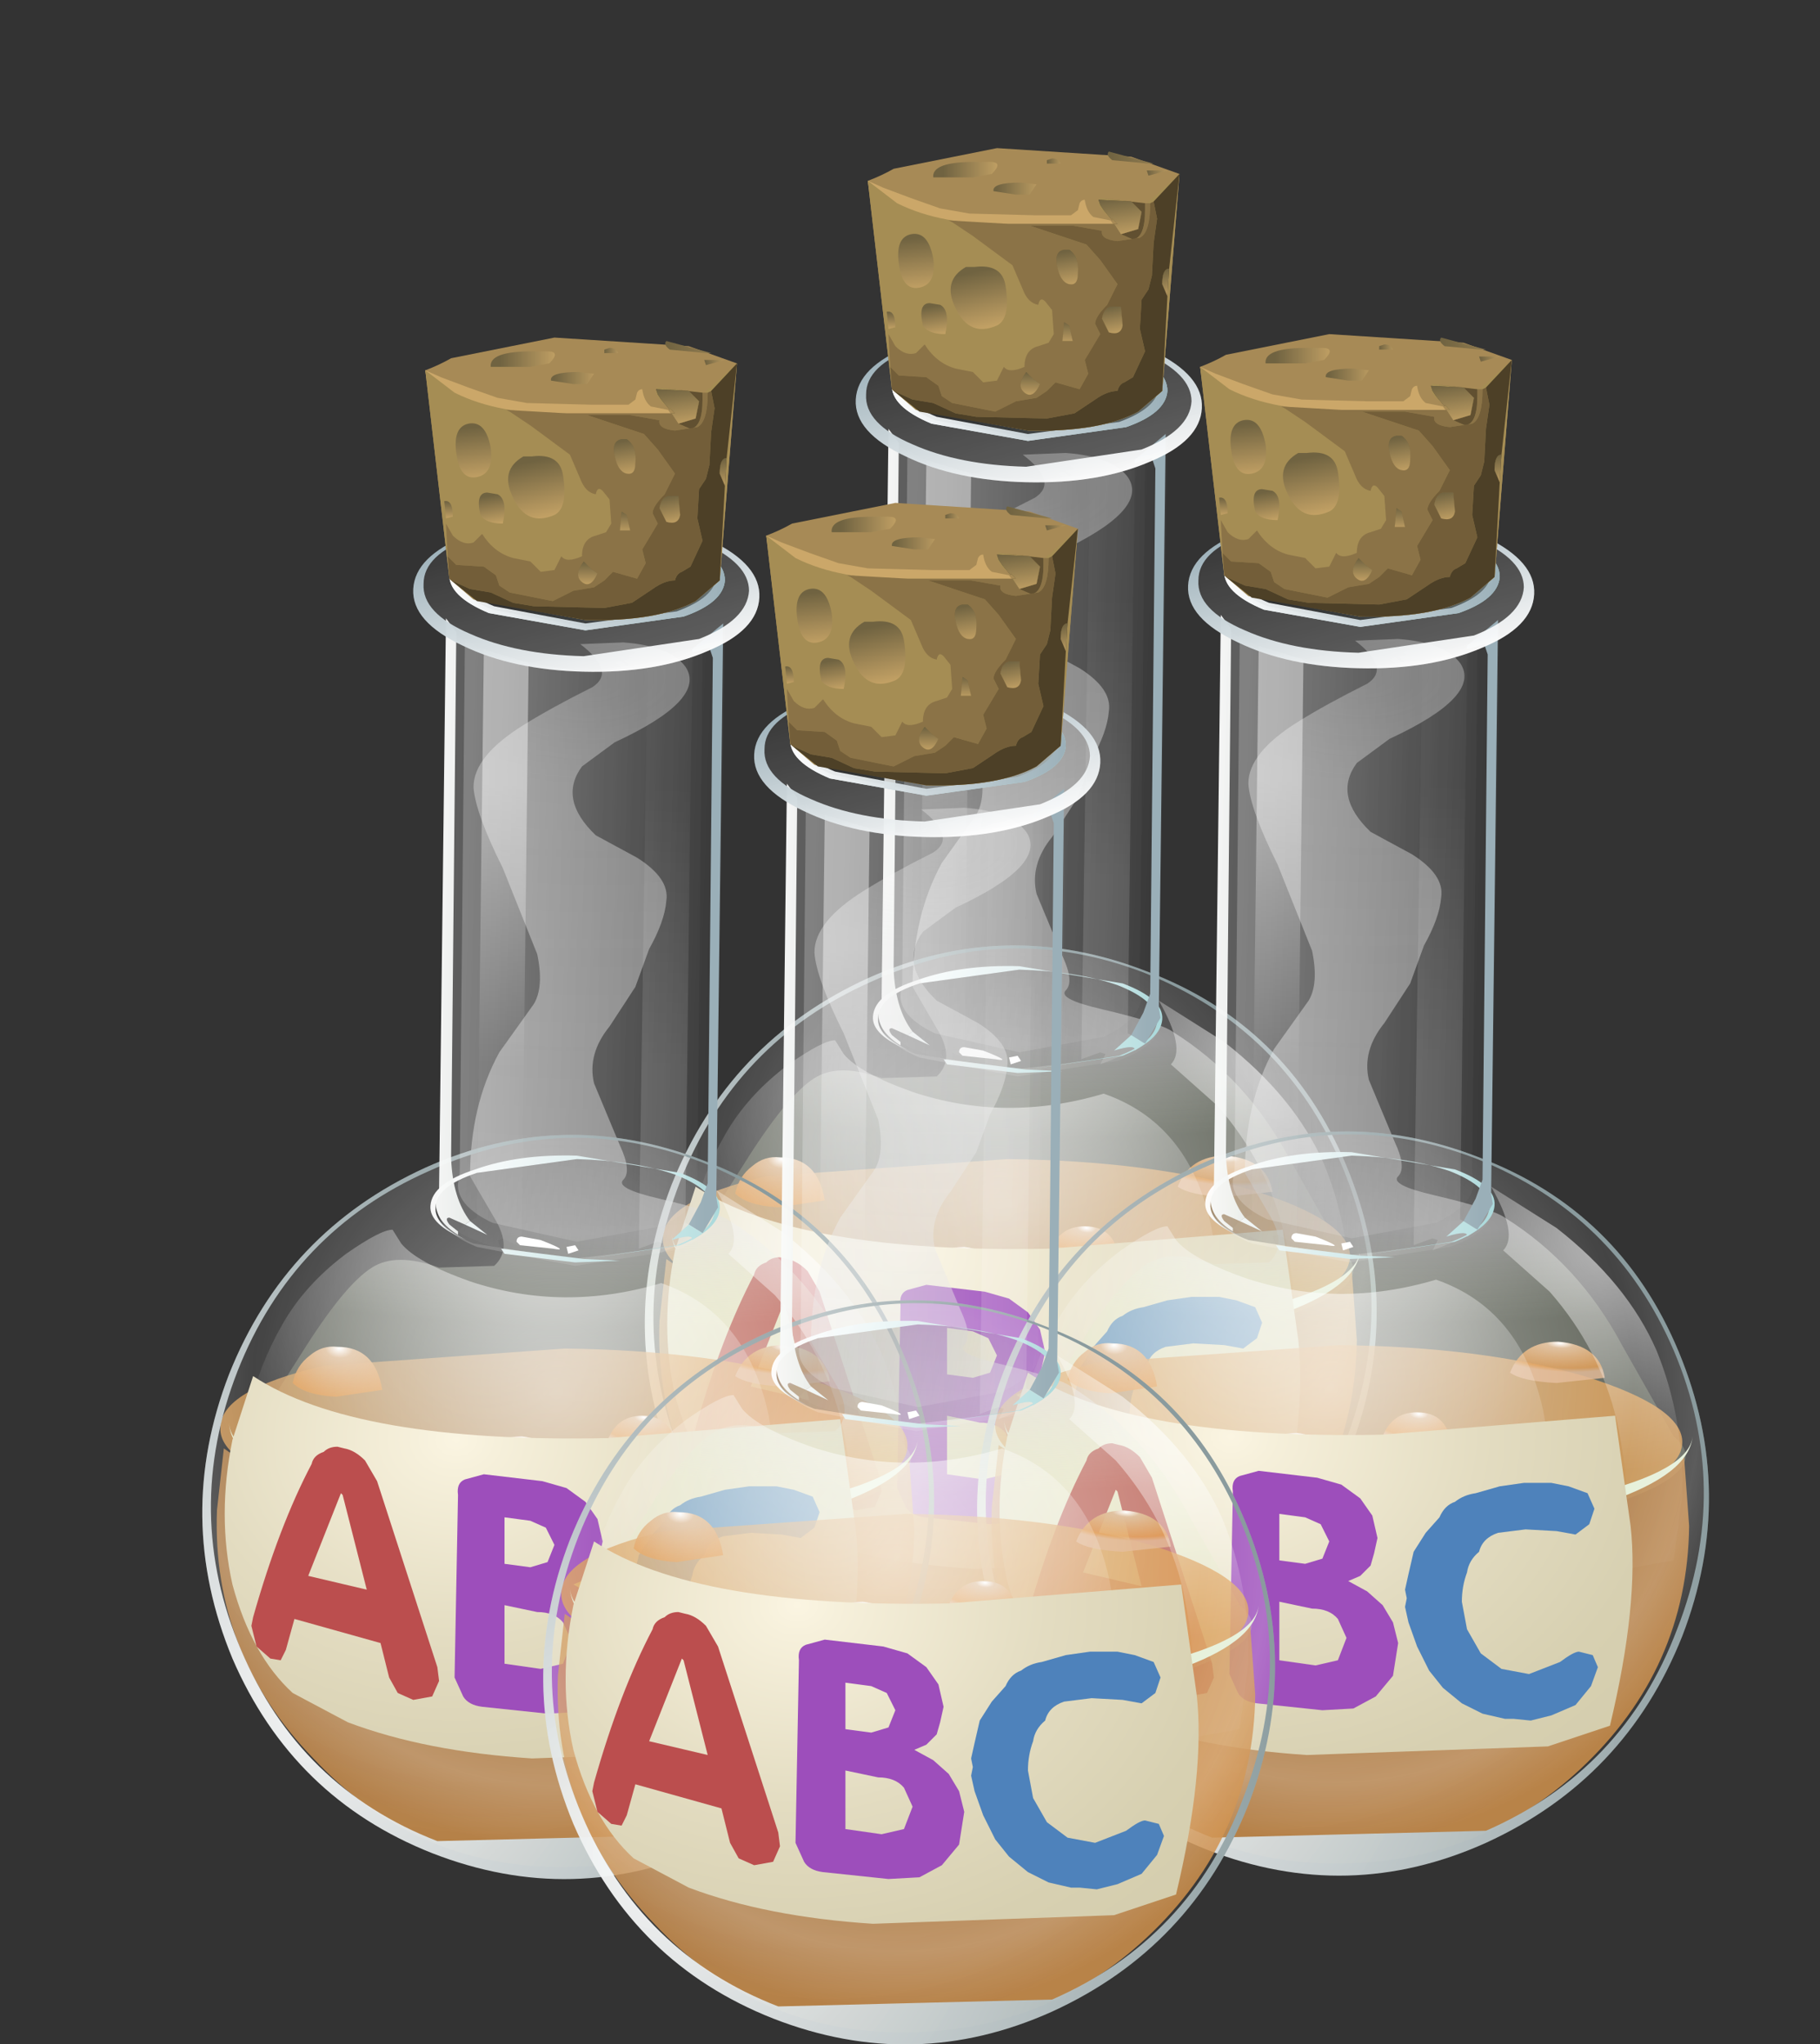 <?xml version="1.0" encoding="UTF-8" standalone="no"?>
<svg xmlns:xlink="http://www.w3.org/1999/xlink" height="59.35px" width="52.85px" xmlns="http://www.w3.org/2000/svg">
  <rect width="100%" height="100%" fill="#333333" stroke="none"/>
  <g transform="matrix(1.0, 0.0, 0.0, 1.0, 0.0, 0.0)">
    <use height="44.8" transform="matrix(1.0, 0.0, 0.0, 1.0, 18.7, 4.25)" width="21.3" xlink:href="#sprite0"/>
    <use height="44.8" transform="matrix(1.0, 0.0, 0.0, 1.0, 28.35, 9.65)" width="21.3" xlink:href="#sprite0"/>
    <use height="44.8" transform="matrix(1.0, 0.0, 0.0, 1.0, 5.85, 9.75)" width="21.3" xlink:href="#sprite0"/>
    <use height="44.8" transform="matrix(1.0, 0.0, 0.0, 1.0, 15.75, 14.55)" width="21.3" xlink:href="#sprite0"/>
  </g>
  <defs>
    <g id="sprite0" transform="matrix(1.0, 0.0, 0.0, 1.0, 0.0, 0.0)">
      <use height="25.7" transform="matrix(1.0, 0.0, 0.0, 1.0, 1.4, 8.9)" width="19.2" xlink:href="#shape0"/>
      <use height="15.15" transform="matrix(1.0, 0.0, 0.0, 1.0, 0.45, 29.3)" width="20.35" xlink:href="#sprite1"/>
      <use height="44.8" transform="matrix(1.0, 0.0, 0.0, 1.0, 0.0, 0.0)" width="21.3" xlink:href="#shape2"/>
      <use height="11.2" transform="matrix(1.0, 0.0, 0.0, 1.0, 0.65, 30.2)" width="18.4" xlink:href="#sprite2"/>
      <use height="8.05" transform="matrix(1.0, 0.0, 0.0, 1.0, 1.45, 32.25)" width="16.6" xlink:href="#sprite3"/>
    </g>
    <g id="shape0" transform="matrix(1.0, 0.0, 0.0, 1.0, -1.4, -8.9)">
      <path d="M11.0 8.95 L12.25 8.9 Q13.6 9.0 14.05 9.6 14.7 10.55 12.0 11.8 L11.05 12.5 Q10.35 13.45 11.45 14.5 L12.65 15.15 Q13.6 15.75 13.5 16.4 13.45 17.0 13.0 17.8 L12.6 18.9 11.85 20.05 Q11.2 20.85 11.4 21.7 L12.15 23.5 Q12.5 24.25 12.25 24.5 12.0 24.75 13.3 25.05 15.0 25.45 15.35 25.7 17.5 27.05 18.75 29.4 L20.25 32.05 Q21.3 32.9 19.2 33.75 16.75 34.75 11.5 34.6 6.45 34.45 3.45 33.25 0.95 32.3 1.5 31.75 L2.9 29.55 Q4.15 27.55 4.95 27.05 5.65 26.6 6.9 27.05 L8.5 27.0 Q9.05 26.5 8.5 25.6 L7.8 24.4 Q7.8 22.35 8.65 20.8 L9.65 19.4 Q9.95 18.9 9.75 17.95 L8.75 15.45 Q7.95 13.85 7.9 13.1 7.9 12.2 9.35 11.3 10.15 10.8 11.35 10.2 12.05 9.75 11.0 8.95" fill="url(#gradient0)" fill-rule="evenodd" stroke="none"/>
    </g>
    <radialGradient cx="0" cy="0" gradientTransform="matrix(-7.0E-4, 0.023, 0.044, 0.001, 11.15, 9.9)" gradientUnits="userSpaceOnUse" id="gradient0" r="819.2" spreadMethod="pad">
      <stop offset="0.0" stop-color="#ffffff" stop-opacity="0.259"/>
      <stop offset="0.165" stop-color="#ebebeb" stop-opacity="0.369"/>
      <stop offset="0.859" stop-color="#e0e0e0" stop-opacity="0.459"/>
      <stop offset="1.0" stop-color="#d8ebba" stop-opacity="0.227"/>
    </radialGradient>
    <g id="sprite1" transform="matrix(1.0, 0.0, 0.0, 1.0, 0.0, 0.0)">
      <use height="15.15" transform="matrix(1.0, 0.0, 0.0, 1.0, 0.0, 0.0)" width="20.35" xlink:href="#shape1"/>
    </g>
    <g id="shape1" transform="matrix(1.0, 0.0, 0.0, 1.0, 0.0, 0.0)">
      <path d="M0.2 3.0 Q1.6 4.0 4.15 4.55 L9.95 5.35 16.15 4.85 Q18.9 4.3 20.1 3.3 L20.25 5.35 Q20.2 9.5 17.1 12.4 14.1 15.2 9.85 15.15 5.7 15.1 2.8 12.0 -0.15 8.95 0.0 4.8 L0.2 3.0" fill="url(#gradient1)" fill-rule="evenodd" stroke="none"/>
      <path d="M12.75 6.95 Q12.7 7.5 12.3 7.9 11.85 8.3 11.3 8.25 10.7 8.25 10.3 7.85 9.85 7.45 9.9 6.9 9.9 6.35 10.35 5.95 10.75 5.55 11.35 5.6 11.95 5.6 12.35 6.0 12.75 6.4 12.75 6.95" fill="url(#gradient2)" fill-rule="evenodd" stroke="none"/>
      <path d="M3.35 5.6 Q3.35 6.35 2.5 6.35 L1.9 6.1 Q1.65 5.9 1.7 5.55 1.7 4.8 2.55 4.8 3.35 4.8 3.35 5.6" fill="url(#gradient3)" fill-rule="evenodd" stroke="none"/>
      <path d="M7.1 5.15 Q7.1 5.9 6.25 5.9 5.45 5.95 5.45 5.15 5.45 4.4 6.3 4.35 7.1 4.35 7.1 5.15" fill="url(#gradient4)" fill-rule="evenodd" stroke="none"/>
      <path d="M12.35 2.4 Q13.15 2.5 13.15 3.25 L12.9 3.8 12.3 4.0 Q11.5 3.9 11.5 3.2 11.5 2.85 11.75 2.65 12.0 2.4 12.35 2.4" fill="url(#gradient5)" fill-rule="evenodd" stroke="none"/>
      <path d="M7.15 8.75 Q7.55 9.2 7.55 9.65 L7.1 10.65 Q6.7 11.0 6.0 11.0 5.55 10.95 5.1 10.5 4.65 10.15 4.65 9.65 4.7 9.1 5.2 8.7 5.55 8.25 6.2 8.3 6.75 8.35 7.15 8.75" fill="url(#gradient6)" fill-rule="evenodd" stroke="none"/>
      <path d="M17.85 7.15 L17.6 7.7 16.95 7.95 16.4 7.7 16.15 7.1 Q16.15 6.8 16.4 6.6 16.65 6.35 17.0 6.35 17.85 6.35 17.85 7.15" fill="url(#gradient7)" fill-rule="evenodd" stroke="none"/>
      <path d="M17.1 4.7 L10.0 5.2 3.0 4.3 Q0.05 3.45 0.1 2.4 0.1 1.3 3.1 0.6 L10.1 0.1 Q14.25 0.15 17.2 1.0 20.1 1.9 20.05 2.95 20.0 4.0 17.1 4.7" fill="url(#gradient8)" fill-rule="evenodd" stroke="none"/>
      <path d="M17.35 4.45 Q20.25 3.75 20.35 2.75 20.25 3.85 17.9 4.65 15.15 5.5 10.4 5.35 5.6 5.3 2.8 4.25 0.4 3.4 0.35 2.25 0.4 3.3 3.25 4.1 L10.3 5.0 17.35 4.45" fill="#e3efd6" fill-rule="evenodd" stroke="none"/>
      <path d="M3.45 1.5 Q2.55 1.45 2.2 1.1 2.3 0.6 2.7 0.3 3.05 0.0 3.5 0.05 4.6 0.05 4.8 1.3 L3.45 1.5" fill="url(#gradient9)" fill-rule="evenodd" stroke="none"/>
      <path d="M12.3 3.2 Q11.55 3.15 11.3 2.9 11.55 2.05 12.35 2.05 13.25 2.05 13.35 3.05 L12.3 3.2" fill="url(#gradient10)" fill-rule="evenodd" stroke="none"/>
      <path d="M8.75 4.35 Q7.85 4.35 7.25 3.95 7.6 2.65 8.85 2.65 9.4 2.7 9.8 3.1 10.25 3.55 10.3 4.15 L8.75 4.35" fill="url(#gradient11)" fill-rule="evenodd" stroke="none"/>
      <path d="M16.4 1.2 Q15.4 1.15 15.05 0.9 15.4 0.0 16.45 0.0 17.65 0.1 17.8 1.05 L16.4 1.2" fill="url(#gradient12)" fill-rule="evenodd" stroke="none"/>
    </g>
    <radialGradient cx="0" cy="0" gradientTransform="matrix(0.007, 0.015, 0.015, -0.007, 7.9, 1.8)" gradientUnits="userSpaceOnUse" id="gradient1" r="819.2" spreadMethod="pad">
      <stop offset="0.0" stop-color="#cb9458" stop-opacity="0.667"/>
      <stop offset="0.988" stop-color="#cd8c46" stop-opacity="0.847"/>
    </radialGradient>
    <radialGradient cx="0" cy="0" gradientTransform="matrix(5.0E-4, 0.002, 0.002, -5.0E-4, 11.15, 6.5)" gradientUnits="userSpaceOnUse" id="gradient2" r="819.2" spreadMethod="pad">
      <stop offset="0.0" stop-color="#ffffff"/>
      <stop offset="0.165" stop-color="#d9b48c"/>
      <stop offset="0.859" stop-color="#de913f" stop-opacity="0.847"/>
      <stop offset="1.0" stop-color="#deaf87" stop-opacity="0.847"/>
    </radialGradient>
    <radialGradient cx="0" cy="0" gradientTransform="matrix(3.0E-4, 0.001, 0.001, -3.0E-4, 2.4, 5.3)" gradientUnits="userSpaceOnUse" id="gradient3" r="819.2" spreadMethod="pad">
      <stop offset="0.0" stop-color="#ffffff"/>
      <stop offset="0.165" stop-color="#d9b48c"/>
      <stop offset="0.859" stop-color="#de913f" stop-opacity="0.847"/>
      <stop offset="1.0" stop-color="#deaf87" stop-opacity="0.847"/>
    </radialGradient>
    <radialGradient cx="0" cy="0" gradientTransform="matrix(3.0E-4, 0.001, 0.001, -3.0E-4, 6.2, 4.9)" gradientUnits="userSpaceOnUse" id="gradient4" r="819.2" spreadMethod="pad">
      <stop offset="0.0" stop-color="#ffffff"/>
      <stop offset="0.165" stop-color="#d9b48c"/>
      <stop offset="0.859" stop-color="#de913f" stop-opacity="0.847"/>
      <stop offset="1.0" stop-color="#deaf87" stop-opacity="0.847"/>
    </radialGradient>
    <radialGradient cx="0" cy="0" gradientTransform="matrix(3.0E-4, 0.001, 0.001, -3.0E-4, 12.25, 2.95)" gradientUnits="userSpaceOnUse" id="gradient5" r="819.2" spreadMethod="pad">
      <stop offset="0.0" stop-color="#ffffff"/>
      <stop offset="0.165" stop-color="#b5ce99"/>
      <stop offset="0.859" stop-color="#7f9d5c" stop-opacity="0.847"/>
      <stop offset="1.0" stop-color="#b6d691" stop-opacity="0.847"/>
    </radialGradient>
    <radialGradient cx="0" cy="0" gradientTransform="matrix(5.0E-4, 0.002, 0.002, -5.0E-4, 5.95, 9.25)" gradientUnits="userSpaceOnUse" id="gradient6" r="819.2" spreadMethod="pad">
      <stop offset="0.0" stop-color="#ffffff"/>
      <stop offset="0.165" stop-color="#d9b48c"/>
      <stop offset="0.859" stop-color="#de913f" stop-opacity="0.847"/>
      <stop offset="1.0" stop-color="#deaf87" stop-opacity="0.847"/>
    </radialGradient>
    <radialGradient cx="0" cy="0" gradientTransform="matrix(3.0E-4, 0.001, 0.001, -3.0E-4, 16.9, 6.9)" gradientUnits="userSpaceOnUse" id="gradient7" r="819.2" spreadMethod="pad">
      <stop offset="0.0" stop-color="#ffffff"/>
      <stop offset="0.165" stop-color="#d9b48c"/>
      <stop offset="0.859" stop-color="#de913f" stop-opacity="0.847"/>
      <stop offset="1.0" stop-color="#deaf87" stop-opacity="0.847"/>
    </radialGradient>
    <radialGradient cx="0" cy="0" gradientTransform="matrix(0.005, 0.012, 0.011, -0.005, 7.8, -0.5)" gradientUnits="userSpaceOnUse" id="gradient8" r="819.2" spreadMethod="pad">
      <stop offset="0.0" stop-color="#d49f60" stop-opacity="0.667"/>
      <stop offset="1.0" stop-color="#d99a4f" stop-opacity="0.847"/>
    </radialGradient>
    <radialGradient cx="0" cy="0" gradientTransform="matrix(-1.0E-4, 0.002, 0.003, 2.0E-4, 3.55, 0.1)" gradientUnits="userSpaceOnUse" id="gradient9" r="819.2" spreadMethod="pad">
      <stop offset="0.0" stop-color="#ffffff"/>
      <stop offset="0.165" stop-color="#d9b48c"/>
      <stop offset="0.859" stop-color="#de913f" stop-opacity="0.847"/>
      <stop offset="1.0" stop-color="#deaf87" stop-opacity="0.847"/>
    </radialGradient>
    <radialGradient cx="0" cy="0" gradientTransform="matrix(-1.0E-4, 0.001, 0.002, 2.0E-4, 12.4, 2.1)" gradientUnits="userSpaceOnUse" id="gradient10" r="819.2" spreadMethod="pad">
      <stop offset="0.0" stop-color="#ffffff"/>
      <stop offset="0.165" stop-color="#d9b48c"/>
      <stop offset="0.859" stop-color="#de913f" stop-opacity="0.847"/>
      <stop offset="1.0" stop-color="#deaf87" stop-opacity="0.847"/>
    </radialGradient>
    <radialGradient cx="0" cy="0" gradientTransform="matrix(-1.0E-4, 0.002, 0.003, 3.0E-4, 8.9, 2.75)" gradientUnits="userSpaceOnUse" id="gradient11" r="819.2" spreadMethod="pad">
      <stop offset="0.0" stop-color="#ffffff"/>
      <stop offset="0.165" stop-color="#d9b48c"/>
      <stop offset="0.859" stop-color="#de913f" stop-opacity="0.847"/>
      <stop offset="1.0" stop-color="#deaf87" stop-opacity="0.847"/>
    </radialGradient>
    <radialGradient cx="0" cy="0" gradientTransform="matrix(-1.0E-4, 0.001, 0.003, 2.0E-4, 16.5, 0.05)" gradientUnits="userSpaceOnUse" id="gradient12" r="819.2" spreadMethod="pad">
      <stop offset="0.0" stop-color="#ffffff"/>
      <stop offset="0.165" stop-color="#d9b48c"/>
      <stop offset="0.859" stop-color="#de913f" stop-opacity="0.847"/>
      <stop offset="1.0" stop-color="#deaf87" stop-opacity="0.847"/>
    </radialGradient>
    <g id="shape2" transform="matrix(1.0, 0.0, 0.0, 1.0, 0.0, 0.0)">
      <path d="M20.5 37.85 Q18.85 42.0 14.8 43.85 10.8 45.65 6.7 44.05 2.65 42.45 0.9 38.4 -0.8 34.3 0.8 30.15 2.45 26.0 6.5 24.15 10.5 22.35 14.6 23.95 18.7 25.5 20.4 29.6 22.1 33.7 20.5 37.85" fill="url(#gradient13)" fill-rule="evenodd" stroke="none"/>
      <path d="M14.8 43.5 Q18.8 41.75 20.35 37.65 21.95 33.55 20.25 29.55 18.55 25.6 14.55 24.0 10.55 22.45 6.6 24.25 2.65 26.0 1.05 30.05 -0.55 34.15 1.15 38.15 2.85 42.15 6.85 43.7 L14.8 43.5 M14.6 23.95 Q18.7 25.5 20.4 29.6 22.1 33.7 20.5 37.85 18.85 42.0 14.8 43.85 10.8 45.65 6.7 44.05 2.65 42.45 0.9 38.4 -0.8 34.3 0.8 30.15 2.45 26.0 6.5 24.15 10.5 22.35 14.6 23.95" fill="url(#gradient14)" fill-rule="evenodd" stroke="none"/>
      <path d="M13.35 27.5 Q15.8 28.35 16.45 31.25 16.75 32.7 16.55 33.95 16.75 36.05 15.25 37.55 12.3 40.55 3.9 37.75 1.45 36.95 1.2 33.8 1.0 31.05 2.35 28.7 3.0 27.55 4.2 26.65 5.2 25.95 5.55 25.95 L5.8 26.35 Q6.25 26.9 7.8 27.45 10.5 28.35 13.35 27.5" fill="url(#gradient15)" fill-rule="evenodd" stroke="none"/>
      <path d="M15.3 26.65 Q15.75 26.2 14.95 24.8 L16.85 26.0 Q18.9 27.6 19.75 29.55 20.55 31.5 20.5 33.75 L20.25 35.65 18.55 35.95 18.85 35.05 Q19.05 33.7 18.6 31.6 18.1 29.5 16.65 27.85 L15.3 26.65" fill="url(#gradient16)" fill-rule="evenodd" stroke="none"/>
      <path d="M15.05 25.35 Q15.0 25.95 13.9 26.4 L11.15 26.8 13.8 26.4 Q14.85 26.0 14.9 25.4 14.9 24.8 13.75 24.35 12.6 23.95 10.9 23.9 L8.0 24.3 Q6.8 24.7 6.8 25.3 6.75 25.8 7.7 26.25 6.6 25.8 6.65 25.25 6.7 24.6 7.95 24.2 9.2 23.75 10.9 23.8 L13.9 24.3 Q15.1 24.75 15.05 25.35" fill="url(#gradient17)" fill-rule="evenodd" stroke="none"/>
      <path d="M14.9 25.4 Q14.85 26.05 13.65 26.45 L10.75 26.8 7.9 26.35 Q6.75 25.9 6.8 25.3 6.8 24.7 8.0 24.3 L10.9 23.9 Q12.6 23.95 13.75 24.35 14.9 24.8 14.9 25.4" fill="url(#gradient18)" fill-rule="evenodd" stroke="none"/>
      <path d="M11.25 5.45 L8.4 5.85 Q7.2 6.25 7.2 6.9 7.15 7.55 8.35 8.05 L11.15 8.55 14.0 8.15 Q15.15 7.75 15.2 7.1 15.2 6.45 14.05 6.0 12.9 5.5 11.25 5.45 M11.1 9.75 Q9.05 9.7 7.6 9.0 6.1 8.3 6.15 7.35 6.2 6.4 7.7 5.8 9.2 5.15 11.25 5.2 13.35 5.25 14.8 5.95 16.25 6.65 16.2 7.6 16.15 8.55 14.7 9.15 13.2 9.8 11.1 9.75" fill="url(#gradient19)" fill-rule="evenodd" stroke="none"/>
      <path d="M7.15 8.3 Q7.4 8.9 8.5 9.3 L11.1 9.75 13.75 9.4 15.2 8.45 14.95 25.1 15.0 25.4 Q15.0 26.1 13.75 26.55 L10.85 27.0 8.0 26.45 Q6.8 25.95 6.85 25.25 L6.9 24.95 7.15 8.3" fill="url(#gradient20)" fill-rule="evenodd" stroke="none"/>
      <path d="M7.65 8.8 Q8.85 9.65 11.1 9.65 13.35 9.75 14.55 8.95 L14.4 24.4 14.45 24.7 Q14.4 25.35 13.35 25.85 L10.9 26.3 8.45 25.75 Q7.4 25.25 7.45 24.6 L7.5 24.3 7.65 8.8" fill="url(#gradient21)" fill-rule="evenodd" stroke="none"/>
      <path d="M12.15 26.85 L10.85 26.9 8.8 26.65 8.7 26.5 11.1 26.8 12.15 26.85" fill="url(#gradient22)" fill-rule="evenodd" stroke="none"/>
      <path d="M7.1 8.2 L7.4 8.6 7.25 23.75 7.25 23.9 Q7.3 25.05 7.8 25.7 L7.65 25.8 7.2 25.6 Q7.05 25.6 7.2 25.8 L7.45 26.0 7.45 26.1 Q6.8 25.7 6.8 25.15 L6.9 24.85 7.1 8.2" fill="url(#gradient23)" fill-rule="evenodd" stroke="none"/>
      <path d="M14.85 9.35 L14.75 9.05 14.25 9.2 14.25 9.1 15.15 8.35 14.95 25.0 15.0 25.3 14.55 26.05 14.15 25.8 14.5 25.15 14.7 24.6 14.85 9.35" fill="url(#gradient24)" fill-rule="evenodd" stroke="none"/>
      <path d="M8.2 9.1 L9.5 9.5 9.3 26.15 Q9.15 26.15 9.15 26.3 L9.25 26.4 9.25 26.45 8.75 26.2 8.6 26.25 8.7 26.5 Q7.8 26.25 7.45 26.0 L7.65 25.8 8.3 26.1 7.8 25.7 8.0 25.6 8.2 9.1" fill="url(#gradient25)" fill-rule="evenodd" stroke="none"/>
      <path d="M8.3 26.1 L7.65 25.8 7.8 25.7 8.3 26.1" fill="url(#gradient26)" fill-rule="evenodd" stroke="none"/>
      <path d="M8.3 26.1 L7.65 25.8 7.8 25.7 8.3 26.1" fill="url(#gradient27)" fill-rule="evenodd" stroke="none"/>
      <path d="M14.2 9.25 L14.25 9.2 14.05 25.75 14.15 25.8 13.65 26.25 Q14.3 26.05 14.25 26.25 L13.25 26.65 13.4 26.35 13.25 26.3 12.7 26.5 12.95 9.5 14.2 9.25" fill="url(#gradient28)" fill-rule="evenodd" stroke="none"/>
      <path d="M14.15 25.8 L14.55 26.05 14.25 26.25 Q14.3 26.05 13.65 26.25 L14.15 25.8" fill="url(#gradient29)" fill-rule="evenodd" stroke="none"/>
      <path d="M14.15 25.8 L14.55 26.05 14.25 26.25 Q14.3 26.05 13.65 26.25 L14.15 25.8" fill="url(#gradient30)" fill-rule="evenodd" stroke="none"/>
      <path d="M9.15 26.3 Q9.15 26.15 9.3 26.15 L9.85 26.25 Q10.75 26.6 10.2 26.5 L9.25 26.4 9.15 26.3" fill="#ffffff" fill-rule="evenodd" stroke="none"/>
      <path d="M10.65 26.65 L10.6 26.45 10.85 26.4 10.95 26.55 10.65 26.65" fill="#ffffff" fill-rule="evenodd" stroke="none"/>
      <path d="M11.25 5.45 Q12.9 5.5 14.05 6.0 15.2 6.45 15.2 7.1 15.15 7.75 14.0 8.15 L11.15 8.55 8.35 8.05 Q7.15 7.55 7.2 6.9 7.2 6.25 8.4 5.85 L11.25 5.45" fill="url(#gradient31)" fill-rule="evenodd" stroke="none"/>
      <path d="M11.2 5.35 L7.85 5.85 Q6.45 6.35 6.45 7.2 6.4 8.05 7.8 8.65 9.15 9.25 11.1 9.3 L14.45 8.8 Q15.85 8.25 15.9 7.4 15.9 6.6 14.55 6.0 13.2 5.4 11.2 5.35 M11.1 9.75 Q9.05 9.7 7.6 9.0 6.1 8.3 6.15 7.35 6.2 6.4 7.7 5.8 9.2 5.15 11.25 5.2 13.35 5.25 14.8 5.95 16.25 6.65 16.2 7.6 16.15 8.55 14.7 9.15 13.2 9.8 11.1 9.75" fill="url(#gradient32)" fill-rule="evenodd" stroke="none"/>
      <path d="M8.4 5.85 Q9.1 5.6 10.0 5.5 L8.55 5.85 Q7.4 6.25 7.4 6.85 7.35 7.5 8.45 7.95 L11.15 8.45 13.85 8.05 Q15.0 7.65 15.0 7.05 15.05 6.45 14.0 6.0 L12.55 5.6 14.1 6.0 Q15.2 6.45 15.2 7.1 15.15 7.75 14.0 8.15 L11.15 8.55 8.35 8.05 Q7.15 7.55 7.2 6.9 7.2 6.25 8.4 5.85" fill="url(#gradient33)" fill-rule="evenodd" stroke="none"/>
      <path d="M8.4 5.85 Q9.1 5.6 10.0 5.5 L8.55 5.85 Q7.45 6.25 7.45 6.8 7.4 7.4 8.5 7.85 L11.15 8.35 13.8 8.0 Q14.9 7.6 14.95 7.0 14.95 6.4 13.85 5.95 L13.0 5.7 14.05 6.0 Q15.2 6.45 15.2 7.1 15.15 7.75 14.0 8.15 L11.15 8.55 8.35 8.05 Q7.15 7.55 7.2 6.9 7.2 6.25 8.4 5.85" fill="url(#gradient34)" fill-rule="evenodd" stroke="none"/>
      <path d="M7.2 7.05 L6.5 1.0 Q6.9 0.85 7.25 0.65 L10.25 0.05 14.15 0.3 15.55 0.8 15.05 7.1 14.35 7.7 Q13.25 8.3 11.15 8.25 L7.9 7.65 7.2 7.05" fill="#a78a56" fill-rule="evenodd" stroke="none"/>
      <path d="M11.35 2.0 L12.4 2.0 12.6 1.85 12.65 1.65 Q12.7 1.55 12.8 1.55 12.85 1.9 13.05 2.05 L13.55 2.15 13.8 2.5 12.95 3.15 10.45 3.4 7.85 3.15 6.75 2.6 6.5 1.0 6.95 1.2 7.75 1.5 8.6 1.8 9.45 1.95 11.35 2.0" fill="#cba769" fill-rule="evenodd" stroke="none"/>
      <path d="M10.05 0.45 Q10.45 0.45 10.1 0.8 L9.55 0.9 8.4 0.9 Q8.35 0.45 9.6 0.45 L10.05 0.45" fill="url(#gradient35)" fill-rule="evenodd" stroke="none"/>
      <path d="M10.15 1.3 Q10.1 1.05 10.95 1.05 L11.4 1.1 11.2 1.4 10.8 1.4 10.15 1.3" fill="url(#gradient36)" fill-rule="evenodd" stroke="none"/>
      <path d="M11.7 0.4 L11.85 0.35 Q12.05 0.35 12.1 0.5 L11.7 0.5 11.7 0.4" fill="url(#gradient37)" fill-rule="evenodd" stroke="none"/>
      <path d="M13.6 0.4 Q13.4 0.25 13.5 0.15 L14.8 0.5 14.65 0.5 13.6 0.4" fill="url(#gradient38)" fill-rule="evenodd" stroke="none"/>
      <path d="M14.65 0.85 L14.6 0.7 15.2 0.7 14.65 0.85" fill="url(#gradient39)" fill-rule="evenodd" stroke="none"/>
      <path d="M7.2 7.05 L6.5 1.0 7.35 1.65 Q8.65 2.3 10.6 2.25 L13.75 2.25 13.4 1.95 Q13.1 1.65 13.25 1.5 L14.6 1.65 15.55 0.8 15.05 7.1 14.35 7.7 Q13.25 8.3 11.15 8.25 L7.9 7.65 7.2 7.05" fill="#a58d54" fill-rule="evenodd" stroke="none"/>
      <path d="M11.1 6.55 Q10.8 6.95 11.05 7.15 11.3 7.35 11.5 6.9 L11.3 6.75 11.1 6.55 M12.15 5.65 L12.45 5.65 12.35 5.2 12.2 5.1 12.15 5.65 M12.35 3.0 L12.2 3.0 Q11.9 3.05 12.0 3.5 12.1 3.95 12.35 4.0 12.6 4.05 12.6 3.7 12.65 3.2 12.35 3.0 M9.55 2.6 L8.95 2.2 8.85 2.15 10.6 2.25 13.65 2.25 13.85 2.55 14.2 2.7 Q14.55 2.65 14.55 1.85 L14.55 1.65 14.7 1.65 Q14.7 2.5 14.4 2.65 L13.75 2.75 Q13.25 2.7 13.3 2.45 L12.45 2.3 11.2 2.3 12.85 2.85 13.25 3.3 13.75 4.0 13.45 4.6 Q13.1 4.95 13.1 5.15 L13.25 5.45 12.8 6.2 12.9 6.6 12.65 7.05 11.95 6.85 11.7 7.1 11.4 7.3 10.8 7.4 10.2 7.7 8.95 7.45 8.65 7.25 8.55 6.95 8.2 6.7 7.4 6.65 7.15 6.4 7.1 5.45 7.3 5.8 Q7.6 6.1 7.9 6.0 L8.15 5.75 Q8.5 6.3 9.05 6.45 L9.55 6.55 9.85 6.85 10.25 6.8 10.45 6.4 Q10.6 6.6 11.05 6.4 11.05 5.9 11.45 5.8 L11.75 5.7 11.9 5.45 11.85 4.75 11.65 4.5 Q11.5 4.35 11.45 4.6 11.15 4.55 11.0 4.15 L10.7 3.45 9.55 2.6" fill="#8b7347" fill-rule="evenodd" stroke="none"/>
      <path d="M14.15 1.6 L13.25 1.5 14.55 1.65 14.55 1.85 Q14.55 2.65 14.2 2.7 L13.85 2.55 14.35 2.4 14.45 1.9 14.15 1.6" fill="#615031" fill-rule="evenodd" stroke="none"/>
      <path d="M13.3 5.0 L13.5 5.4 Q13.85 5.5 13.9 5.2 L13.85 4.65 13.55 4.65 Q13.35 4.7 13.3 5.0 M11.2 2.3 L12.45 2.3 13.3 2.45 Q13.25 2.7 13.75 2.75 L14.4 2.65 Q14.7 2.5 14.7 1.65 L14.8 1.6 14.9 2.1 14.8 2.8 14.75 3.75 14.65 4.15 14.45 4.45 14.4 5.3 14.55 5.95 14.2 6.7 13.95 6.85 Q13.8 6.9 13.75 7.1 13.45 7.1 13.1 7.35 L12.5 7.75 11.7 7.9 9.65 7.85 9.05 7.75 8.4 7.45 7.8 7.35 7.25 7.1 7.2 7.05 7.15 6.4 7.4 6.65 8.2 6.7 8.55 6.95 8.65 7.25 8.95 7.45 10.2 7.7 10.8 7.4 11.4 7.3 11.7 7.1 11.95 6.85 12.65 7.05 12.9 6.6 12.8 6.2 13.25 5.45 13.1 5.15 Q13.1 4.95 13.45 4.6 L13.75 4.0 13.25 3.3 12.85 2.85 11.2 2.3" fill="#735e39" fill-rule="evenodd" stroke="none"/>
      <path d="M7.25 7.1 L7.8 7.35 8.4 7.45 9.05 7.75 9.65 7.85 11.7 7.9 12.5 7.75 13.1 7.35 Q13.45 7.1 13.75 7.1 13.8 6.9 13.95 6.85 L14.2 6.7 14.55 5.95 14.4 5.3 14.45 4.45 14.65 4.15 14.75 3.75 14.8 2.8 14.9 2.1 14.8 1.6 15.55 0.8 15.25 3.55 Q15.05 3.55 15.05 4.0 L15.2 4.35 15.05 7.1 14.35 7.7 Q13.25 8.3 11.15 8.25 L8.0 7.7 7.25 7.1" fill="#4d4027" fill-rule="evenodd" stroke="none"/>
      <path d="M8.0 4.1 Q7.5 4.2 7.4 3.4 7.3 2.65 7.75 2.55 8.25 2.45 8.4 3.25 8.5 4.0 8.0 4.1" fill="url(#gradient40)" fill-rule="evenodd" stroke="none"/>
      <path d="M10.25 5.2 Q9.45 5.55 9.05 4.7 8.65 3.9 9.35 3.5 L9.6 3.5 Q10.4 3.4 10.5 4.05 10.65 5.0 10.25 5.2" fill="url(#gradient41)" fill-rule="evenodd" stroke="none"/>
      <path d="M8.1 5.2 Q7.95 4.55 8.3 4.55 L8.6 4.6 Q8.9 4.75 8.75 5.45 8.25 5.45 8.1 5.2" fill="url(#gradient42)" fill-rule="evenodd" stroke="none"/>
      <path d="M7.05 4.8 Q7.3 4.75 7.3 5.25 L7.1 5.3 7.05 4.8" fill="url(#gradient43)" fill-rule="evenodd" stroke="none"/>
      <path d="M12.35 4.0 Q12.1 3.95 12.0 3.5 11.9 3.05 12.2 3.0 L12.35 3.0 Q12.65 3.2 12.6 3.7 12.6 4.05 12.35 4.0" fill="#705c39" fill-rule="evenodd" stroke="none"/>
      <path d="M12.35 4.0 Q12.1 3.95 12.0 3.5 11.9 3.05 12.2 3.0 L12.35 3.0 Q12.65 3.2 12.6 3.7 12.6 4.05 12.35 4.0" fill="url(#gradient44)" fill-rule="evenodd" stroke="none"/>
      <path d="M12.35 5.2 L12.45 5.65 12.15 5.65 12.2 5.1 12.35 5.2" fill="#705c39" fill-rule="evenodd" stroke="none"/>
      <path d="M12.35 5.2 L12.45 5.65 12.15 5.65 12.2 5.1 12.35 5.2" fill="url(#gradient45)" fill-rule="evenodd" stroke="none"/>
      <path d="M11.3 6.75 L11.5 6.9 Q11.3 7.35 11.05 7.15 10.8 6.95 11.1 6.55 L11.3 6.75" fill="#705c39" fill-rule="evenodd" stroke="none"/>
      <path d="M11.3 6.75 L11.5 6.9 Q11.3 7.35 11.05 7.15 10.8 6.95 11.1 6.55 L11.3 6.75" fill="url(#gradient46)" fill-rule="evenodd" stroke="none"/>
      <path d="M13.55 4.65 L13.85 4.65 13.9 5.2 Q13.85 5.5 13.5 5.4 L13.3 5.0 Q13.35 4.7 13.55 4.65" fill="#615031" fill-rule="evenodd" stroke="none"/>
      <path d="M13.55 4.65 L13.85 4.65 13.9 5.2 Q13.85 5.5 13.5 5.4 L13.3 5.0 Q13.35 4.7 13.55 4.65" fill="url(#gradient47)" fill-rule="evenodd" stroke="none"/>
      <path d="M15.05 4.0 Q15.05 3.55 15.25 3.55 L15.2 4.35 15.05 4.0" fill="#4d4027" fill-rule="evenodd" stroke="none"/>
      <path d="M15.05 4.0 Q15.05 3.55 15.25 3.55 L15.2 4.35 15.05 4.0" fill="url(#gradient48)" fill-rule="evenodd" stroke="none"/>
      <path d="M14.15 1.6 L14.45 1.9 14.35 2.4 13.85 2.55 13.65 2.25 13.75 2.25 13.6 2.1 13.6 2.15 13.35 1.85 13.25 1.7 13.2 1.55 14.15 1.6" fill="#615031" fill-rule="evenodd" stroke="none"/>
      <path d="M14.15 1.6 L14.45 1.9 14.35 2.4 13.85 2.55 13.65 2.25 13.75 2.25 13.6 2.1 13.6 2.15 13.35 1.85 13.25 1.7 13.2 1.55 14.15 1.6" fill="url(#gradient49)" fill-rule="evenodd" stroke="none"/>
    </g>
    <radialGradient cx="0" cy="0" gradientTransform="matrix(0.002, 0.016, 0.015, -0.002, 10.3, 30.65)" gradientUnits="userSpaceOnUse" id="gradient13" r="819.2" spreadMethod="pad">
      <stop offset="0.0" stop-color="#ffffff" stop-opacity="0.478"/>
      <stop offset="0.71" stop-color="#ffffff" stop-opacity="0.082"/>
      <stop offset="0.867" stop-color="#ffffff" stop-opacity="0.2"/>
      <stop offset="1.0" stop-color="#ffffff" stop-opacity="0.027"/>
    </radialGradient>
    <radialGradient cx="0" cy="0" gradientTransform="matrix(0.017, -0.015, -0.015, -0.017, 3.6, 39.35)" gradientUnits="userSpaceOnUse" id="gradient14" r="819.2" spreadMethod="pad">
      <stop offset="0.0" stop-color="#ffffff" stop-opacity="0.949"/>
      <stop offset="1.0" stop-color="#8a9b9e"/>
    </radialGradient>
    <radialGradient cx="0" cy="0" gradientTransform="matrix(0.002, 0.012, 0.013, -0.002, 10.2, 26.45)" gradientUnits="userSpaceOnUse" id="gradient15" r="819.2" spreadMethod="pad">
      <stop offset="0.0" stop-color="#ffffff" stop-opacity="0.588"/>
      <stop offset="1.0" stop-color="#ffffff" stop-opacity="0.0"/>
    </radialGradient>
    <radialGradient cx="0" cy="0" gradientTransform="matrix(0.002, 0.008, 0.008, -0.002, 18.35, 26.3)" gradientUnits="userSpaceOnUse" id="gradient16" r="819.2" spreadMethod="pad">
      <stop offset="0.0" stop-color="#ffffff" stop-opacity="0.62"/>
      <stop offset="1.0" stop-color="#ffffff" stop-opacity="0.027"/>
    </radialGradient>
    <linearGradient gradientTransform="matrix(0.004, 0.002, 0.002, -0.004, 10.85, 25.3)" gradientUnits="userSpaceOnUse" id="gradient17" spreadMethod="pad" x1="-819.2" x2="819.2">
      <stop offset="0.0" stop-color="#ffffff" stop-opacity="0.949"/>
      <stop offset="1.0" stop-color="#abd9db"/>
    </linearGradient>
    <linearGradient gradientTransform="matrix(0.004, 9.0E-4, 9.0E-4, -0.004, 11.05, 25.4)" gradientUnits="userSpaceOnUse" id="gradient18" spreadMethod="pad" x1="-819.2" x2="819.2">
      <stop offset="0.0" stop-color="#000000" stop-opacity="0.247"/>
      <stop offset="1.0" stop-color="#000000" stop-opacity="0.027"/>
    </linearGradient>
    <linearGradient gradientTransform="matrix(-8.0E-4, -0.003, -0.003, 8.0E-4, 11.2, 7.45)" gradientUnits="userSpaceOnUse" id="gradient19" spreadMethod="pad" x1="-819.2" x2="819.2">
      <stop offset="0.0" stop-color="#ffffff" stop-opacity="0.22"/>
      <stop offset="1.0" stop-color="#ffffff" stop-opacity="0.027"/>
    </linearGradient>
    <linearGradient gradientTransform="matrix(0.005, 1.0E-4, 3.0E-4, -0.01, 11.05, 17.65)" gradientUnits="userSpaceOnUse" id="gradient20" spreadMethod="pad" x1="-819.2" x2="819.2">
      <stop offset="0.0" stop-color="#ffffff" stop-opacity="0.22"/>
      <stop offset="1.0" stop-color="#ffffff" stop-opacity="0.027"/>
    </linearGradient>
    <linearGradient gradientTransform="matrix(0.004, 1.0E-4, 2.0E-4, -0.009, 11.05, 17.55)" gradientUnits="userSpaceOnUse" id="gradient21" spreadMethod="pad" x1="-819.2" x2="819.2">
      <stop offset="0.0" stop-color="#ffffff" stop-opacity="0.22"/>
      <stop offset="1.0" stop-color="#ffffff" stop-opacity="0.027"/>
    </linearGradient>
    <linearGradient gradientTransform="matrix(0.005, 1.0E-4, 3.0E-4, -0.01, 10.85, 26.75)" gradientUnits="userSpaceOnUse" id="gradient22" spreadMethod="pad" x1="-819.2" x2="819.2">
      <stop offset="0.0" stop-color="#ffffff" stop-opacity="0.949"/>
      <stop offset="1.0" stop-color="#abd9db"/>
    </linearGradient>
    <linearGradient gradientTransform="matrix(0.006, 2.0E-4, 3.0E-4, -0.011, 11.6, 17.25)" gradientUnits="userSpaceOnUse" id="gradient23" spreadMethod="pad" x1="-819.2" x2="819.2">
      <stop offset="0.0" stop-color="#ffffff" stop-opacity="0.949"/>
      <stop offset="1.0" stop-color="#809c89"/>
    </linearGradient>
    <linearGradient gradientTransform="matrix(0.005, 0.0, 0.0, -0.005, 10.55, 17.25)" gradientUnits="userSpaceOnUse" id="gradient24" spreadMethod="pad" x1="-819.2" x2="819.2">
      <stop offset="0.0" stop-color="#ffffff" stop-opacity="0.949"/>
      <stop offset="1.0" stop-color="#9aafb8"/>
    </linearGradient>
    <linearGradient gradientTransform="matrix(-1.0E-4, 0.005, 0.009, 3.0E-4, 8.6, 17.1)" gradientUnits="userSpaceOnUse" id="gradient25" spreadMethod="pad" x1="-819.2" x2="819.2">
      <stop offset="0.0" stop-color="#ffffff" stop-opacity="0.42"/>
      <stop offset="1.0" stop-color="#ffffff" stop-opacity="0.027"/>
    </linearGradient>
    <linearGradient gradientTransform="matrix(0.005, 1.0E-4, 3.0E-4, -0.01, 10.85, 26.0)" gradientUnits="userSpaceOnUse" id="gradient26" spreadMethod="pad" x1="-819.2" x2="819.2">
      <stop offset="0.0" stop-color="#ffffff" stop-opacity="0.949"/>
      <stop offset="1.0" stop-color="#abd9db"/>
    </linearGradient>
    <linearGradient gradientTransform="matrix(-1.0E-4, 0.002, 0.004, 1.0E-4, 8.05, 22.5)" gradientUnits="userSpaceOnUse" id="gradient27" spreadMethod="pad" x1="-819.2" x2="819.2">
      <stop offset="0.0" stop-color="#ffffff" stop-opacity="0.42"/>
      <stop offset="1.0" stop-color="#ffffff" stop-opacity="0.027"/>
    </linearGradient>
    <linearGradient gradientTransform="matrix(1.0E-4, -0.005, 0.009, 3.0E-4, 13.65, 17.15)" gradientUnits="userSpaceOnUse" id="gradient28" spreadMethod="pad" x1="-819.2" x2="819.2">
      <stop offset="0.0" stop-color="#ffffff" stop-opacity="0.137"/>
      <stop offset="1.0" stop-color="#ffffff" stop-opacity="0.027"/>
    </linearGradient>
    <linearGradient gradientTransform="matrix(0.005, 1.0E-4, 3.0E-4, -0.011, 11.0, 25.95)" gradientUnits="userSpaceOnUse" id="gradient29" spreadMethod="pad" x1="-819.2" x2="819.2">
      <stop offset="0.0" stop-color="#ffffff"/>
      <stop offset="1.0" stop-color="#abd9db"/>
    </linearGradient>
    <linearGradient gradientTransform="matrix(1.0E-4, -0.002, 0.004, 1.0E-4, 14.2, 22.55)" gradientUnits="userSpaceOnUse" id="gradient30" spreadMethod="pad" x1="-819.2" x2="819.2">
      <stop offset="0.0" stop-color="#ffffff" stop-opacity="0.137"/>
      <stop offset="1.0" stop-color="#ffffff" stop-opacity="0.027"/>
    </linearGradient>
    <linearGradient gradientTransform="matrix(0.005, 1.0E-4, 2.0E-4, -0.009, 11.2, 7.0)" gradientUnits="userSpaceOnUse" id="gradient31" spreadMethod="pad" x1="-819.2" x2="819.2">
      <stop offset="0.0" stop-color="#000000" stop-opacity="0.086"/>
      <stop offset="1.0" stop-color="#bcd9db" stop-opacity="0.42"/>
    </linearGradient>
    <linearGradient gradientTransform="matrix(-8.0E-4, -0.003, -0.003, 8.0E-4, 11.2, 7.45)" gradientUnits="userSpaceOnUse" id="gradient32" spreadMethod="pad" x1="-819.2" x2="819.2">
      <stop offset="0.0" stop-color="#ffffff" stop-opacity="0.949"/>
      <stop offset="1.0" stop-color="#9aafb8"/>
    </linearGradient>
    <linearGradient gradientTransform="matrix(0.004, 0.002, 0.002, -0.004, 11.2, 7.0)" gradientUnits="userSpaceOnUse" id="gradient33" spreadMethod="pad" x1="-819.2" x2="819.2">
      <stop offset="0.0" stop-color="#ffffff" stop-opacity="0.949"/>
      <stop offset="1.0" stop-color="#abd9db"/>
    </linearGradient>
    <linearGradient gradientTransform="matrix(0.005, 1.0E-4, 2.0E-4, -0.009, 11.2, 7.0)" gradientUnits="userSpaceOnUse" id="gradient34" spreadMethod="pad" x1="-819.2" x2="819.2">
      <stop offset="0.0" stop-color="#ffffff" stop-opacity="0.949"/>
      <stop offset="1.0" stop-color="#9aafb8"/>
    </linearGradient>
    <linearGradient gradientTransform="matrix(-0.001, 0.0, 0.0, 0.001, 9.5, 0.7)" gradientUnits="userSpaceOnUse" id="gradient35" spreadMethod="pad" x1="-819.2" x2="819.2">
      <stop offset="0.0" stop-color="#c1a064"/>
      <stop offset="1.0" stop-color="#706341"/>
    </linearGradient>
    <linearGradient gradientTransform="matrix(-8.0E-4, 0.0, 0.0, 8.0E-4, 10.9, 1.2)" gradientUnits="userSpaceOnUse" id="gradient36" spreadMethod="pad" x1="-819.2" x2="819.2">
      <stop offset="0.0" stop-color="#c1a064"/>
      <stop offset="1.0" stop-color="#706341"/>
    </linearGradient>
    <linearGradient gradientTransform="matrix(-3.0E-4, 0.0, 0.0, 3.0E-4, 11.95, 0.45)" gradientUnits="userSpaceOnUse" id="gradient37" spreadMethod="pad" x1="-819.2" x2="819.2">
      <stop offset="0.0" stop-color="#c1a064"/>
      <stop offset="1.0" stop-color="#706341"/>
    </linearGradient>
    <linearGradient gradientTransform="matrix(-0.002, 0.0, 0.0, 0.002, 15.15, 0.3)" gradientUnits="userSpaceOnUse" id="gradient38" spreadMethod="pad" x1="-819.2" x2="819.2">
      <stop offset="0.0" stop-color="#c1a064"/>
      <stop offset="1.0" stop-color="#706341"/>
    </linearGradient>
    <linearGradient gradientTransform="matrix(-4.0E-4, 0.0, 0.0, 4.0E-4, 14.95, 0.8)" gradientUnits="userSpaceOnUse" id="gradient39" spreadMethod="pad" x1="-819.2" x2="819.2">
      <stop offset="0.0" stop-color="#c1a064"/>
      <stop offset="1.0" stop-color="#706341"/>
    </linearGradient>
    <linearGradient gradientTransform="matrix(-1.0E-4, -9.0E-4, -0.001, 1.0E-4, 7.9, 3.4)" gradientUnits="userSpaceOnUse" id="gradient40" spreadMethod="pad" x1="-819.2" x2="819.2">
      <stop offset="0.0" stop-color="#c1a064"/>
      <stop offset="1.0" stop-color="#706341"/>
    </linearGradient>
    <linearGradient gradientTransform="matrix(-1.0E-4, -0.001, -0.001, 2.0E-4, 9.75, 4.45)" gradientUnits="userSpaceOnUse" id="gradient41" spreadMethod="pad" x1="-819.2" x2="819.2">
      <stop offset="0.0" stop-color="#c1a064"/>
      <stop offset="1.0" stop-color="#706341"/>
    </linearGradient>
    <linearGradient gradientTransform="matrix(-1.0E-4, -5.0E-4, -6.0E-4, 1.0E-4, 8.45, 5.05)" gradientUnits="userSpaceOnUse" id="gradient42" spreadMethod="pad" x1="-819.2" x2="819.2">
      <stop offset="0.0" stop-color="#c1a064"/>
      <stop offset="1.0" stop-color="#706341"/>
    </linearGradient>
    <linearGradient gradientTransform="matrix(0.0, -3.0E-4, -3.0E-4, 0.0, 7.15, 5.05)" gradientUnits="userSpaceOnUse" id="gradient43" spreadMethod="pad" x1="-819.2" x2="819.2">
      <stop offset="0.0" stop-color="#c1a064"/>
      <stop offset="1.0" stop-color="#706341"/>
    </linearGradient>
    <linearGradient gradientTransform="matrix(-1.0E-4, -6.0E-4, -6.0E-4, 1.0E-4, 12.3, 3.55)" gradientUnits="userSpaceOnUse" id="gradient44" spreadMethod="pad" x1="-819.2" x2="819.2">
      <stop offset="0.0" stop-color="#c1a064"/>
      <stop offset="1.0" stop-color="#706341"/>
    </linearGradient>
    <linearGradient gradientTransform="matrix(0.0, -4.0E-4, -4.0E-4, 0.0, 12.3, 5.4)" gradientUnits="userSpaceOnUse" id="gradient45" spreadMethod="pad" x1="-819.2" x2="819.2">
      <stop offset="0.0" stop-color="#c1a064"/>
      <stop offset="1.0" stop-color="#706341"/>
    </linearGradient>
    <linearGradient gradientTransform="matrix(0.0, -4.0E-4, -4.0E-4, 0.0, 11.2, 6.9)" gradientUnits="userSpaceOnUse" id="gradient46" spreadMethod="pad" x1="-819.2" x2="819.2">
      <stop offset="0.0" stop-color="#c1a064"/>
      <stop offset="1.0" stop-color="#706341"/>
    </linearGradient>
    <linearGradient gradientTransform="matrix(-1.0E-4, -5.0E-4, -5.0E-4, 1.0E-4, 13.65, 5.05)" gradientUnits="userSpaceOnUse" id="gradient47" spreadMethod="pad" x1="-819.2" x2="819.2">
      <stop offset="0.0" stop-color="#c1a064"/>
      <stop offset="1.0" stop-color="#706341"/>
    </linearGradient>
    <linearGradient gradientTransform="matrix(-1.0E-4, -5.0E-4, -5.0E-4, 1.0E-4, 15.2, 4.0)" gradientUnits="userSpaceOnUse" id="gradient48" spreadMethod="pad" x1="-819.2" x2="819.2">
      <stop offset="0.0" stop-color="#c1a064"/>
      <stop offset="1.0" stop-color="#706341"/>
    </linearGradient>
    <linearGradient gradientTransform="matrix(-1.0E-4, -7.0E-4, -7.0E-4, 1.0E-4, 13.85, 2.05)" gradientUnits="userSpaceOnUse" id="gradient49" spreadMethod="pad" x1="-819.2" x2="819.2">
      <stop offset="0.0" stop-color="#c1a064"/>
      <stop offset="1.0" stop-color="#706341"/>
    </linearGradient>
    <g id="sprite2" transform="matrix(1.0, 0.0, 0.0, 1.0, 0.0, 0.0)">
      <use height="11.2" transform="matrix(1.0, 0.0, 0.0, 1.0, 0.0, 0.0)" width="18.4" xlink:href="#shape3"/>
    </g>
    <g id="shape3" transform="matrix(1.0, 0.0, 0.0, 1.0, 0.0, 0.0)">
      <path d="M17.9 1.25 L18.35 4.45 Q18.6 6.7 17.75 10.25 L15.95 10.85 8.95 11.1 Q5.85 10.9 3.6 10.05 L2.0 9.2 Q0.8 8.1 0.25 6.05 -0.2 4.05 0.25 1.85 L0.85 0.0 Q3.8 1.95 11.15 1.8 L17.9 1.25" fill="url(#gradient50)" fill-rule="evenodd" stroke="none"/>
    </g>
    <radialGradient cx="0" cy="0" gradientTransform="matrix(0.005, 0.016, 0.02, -0.004, 6.75, 1.85)" gradientUnits="userSpaceOnUse" id="gradient50" r="819.2" spreadMethod="pad">
      <stop offset="0.0" stop-color="#fbf5e2"/>
      <stop offset="0.071" stop-color="#f6f0db"/>
      <stop offset="0.431" stop-color="#e3dcc1"/>
      <stop offset="0.749" stop-color="#d7d0b1"/>
      <stop offset="1.0" stop-color="#d3ccac"/>
    </radialGradient>
    <g id="sprite3" transform="matrix(1.0, 0.0, 0.0, 1.0, 1.05, -0.15)">
      <use height="8.05" transform="matrix(1.0, 0.0, 0.0, 1.0, -1.05, 0.15)" width="16.6" xlink:href="#shape4"/>
    </g>
    <g id="shape4" transform="matrix(1.0, 0.0, 0.0, 1.0, 1.05, -0.15)">
      <path d="M15.25 1.6 L15.45 2.05 15.3 2.5 14.9 2.8 14.35 2.7 13.45 2.65 12.65 2.75 Q12.2 2.9 12.1 3.3 11.8 3.55 11.75 3.9 11.6 4.3 11.6 4.75 L11.75 5.55 12.15 6.25 12.75 6.7 13.55 6.85 14.45 6.5 Q14.85 6.2 15.0 6.2 L15.4 6.3 15.55 6.65 15.35 7.2 14.9 7.75 14.2 8.05 13.6 8.2 13.1 8.15 12.85 8.15 12.2 8.0 11.6 7.7 11.05 7.25 10.65 6.75 10.3 6.05 10.05 5.35 9.95 4.9 10.0 4.65 9.95 4.4 10.05 3.95 10.2 3.3 10.55 2.75 10.95 2.3 Q11.1 1.95 11.4 1.85 11.65 1.65 12.0 1.6 L12.7 1.4 13.4 1.3 14.0 1.3 14.2 1.3 14.7 1.4 15.25 1.6" fill="#4e82bb" fill-rule="evenodd" stroke="none"/>
      <path d="M7.25 4.95 L6.3 4.75 6.3 6.45 7.35 6.6 8.0 6.45 8.25 5.8 8.0 5.25 Q7.75 4.95 7.25 4.95 M7.5 2.5 L7.05 2.3 6.3 2.2 6.3 3.55 7.05 3.65 7.55 3.5 7.75 3.0 7.5 2.5 M8.1 1.35 L8.65 1.75 9.0 2.25 9.15 2.9 9.05 3.35 8.95 3.7 8.65 4.0 8.3 4.15 8.85 4.45 9.3 4.85 9.6 5.35 9.75 5.95 9.6 6.9 9.1 7.5 8.45 7.85 7.55 7.9 5.65 7.7 Q5.25 7.65 5.1 7.4 L4.85 6.85 4.95 1.55 Q4.9 1.2 5.15 1.1 L5.7 0.95 7.4 1.15 8.1 1.35" fill="#9d4ebb" fill-rule="evenodd" stroke="none"/>
      <path d="M1.6 1.55 L1.55 1.5 0.6 3.9 2.3 4.3 1.6 1.55 M1.05 0.3 Q1.2 0.15 1.45 0.15 L1.65 0.2 Q1.95 0.25 2.25 0.55 L2.6 1.15 4.35 6.55 4.4 6.95 4.2 7.4 3.65 7.5 3.2 7.3 2.95 6.85 2.7 5.85 0.2 5.15 -0.05 6.05 -0.2 6.35 -0.5 6.3 -0.9 5.95 -1.05 5.35 -1.0 5.1 Q-0.25 2.45 0.7 0.65 0.75 0.4 1.05 0.3" fill="#bb4e4e" fill-rule="evenodd" stroke="none"/>
    </g>
  </defs>
</svg>
